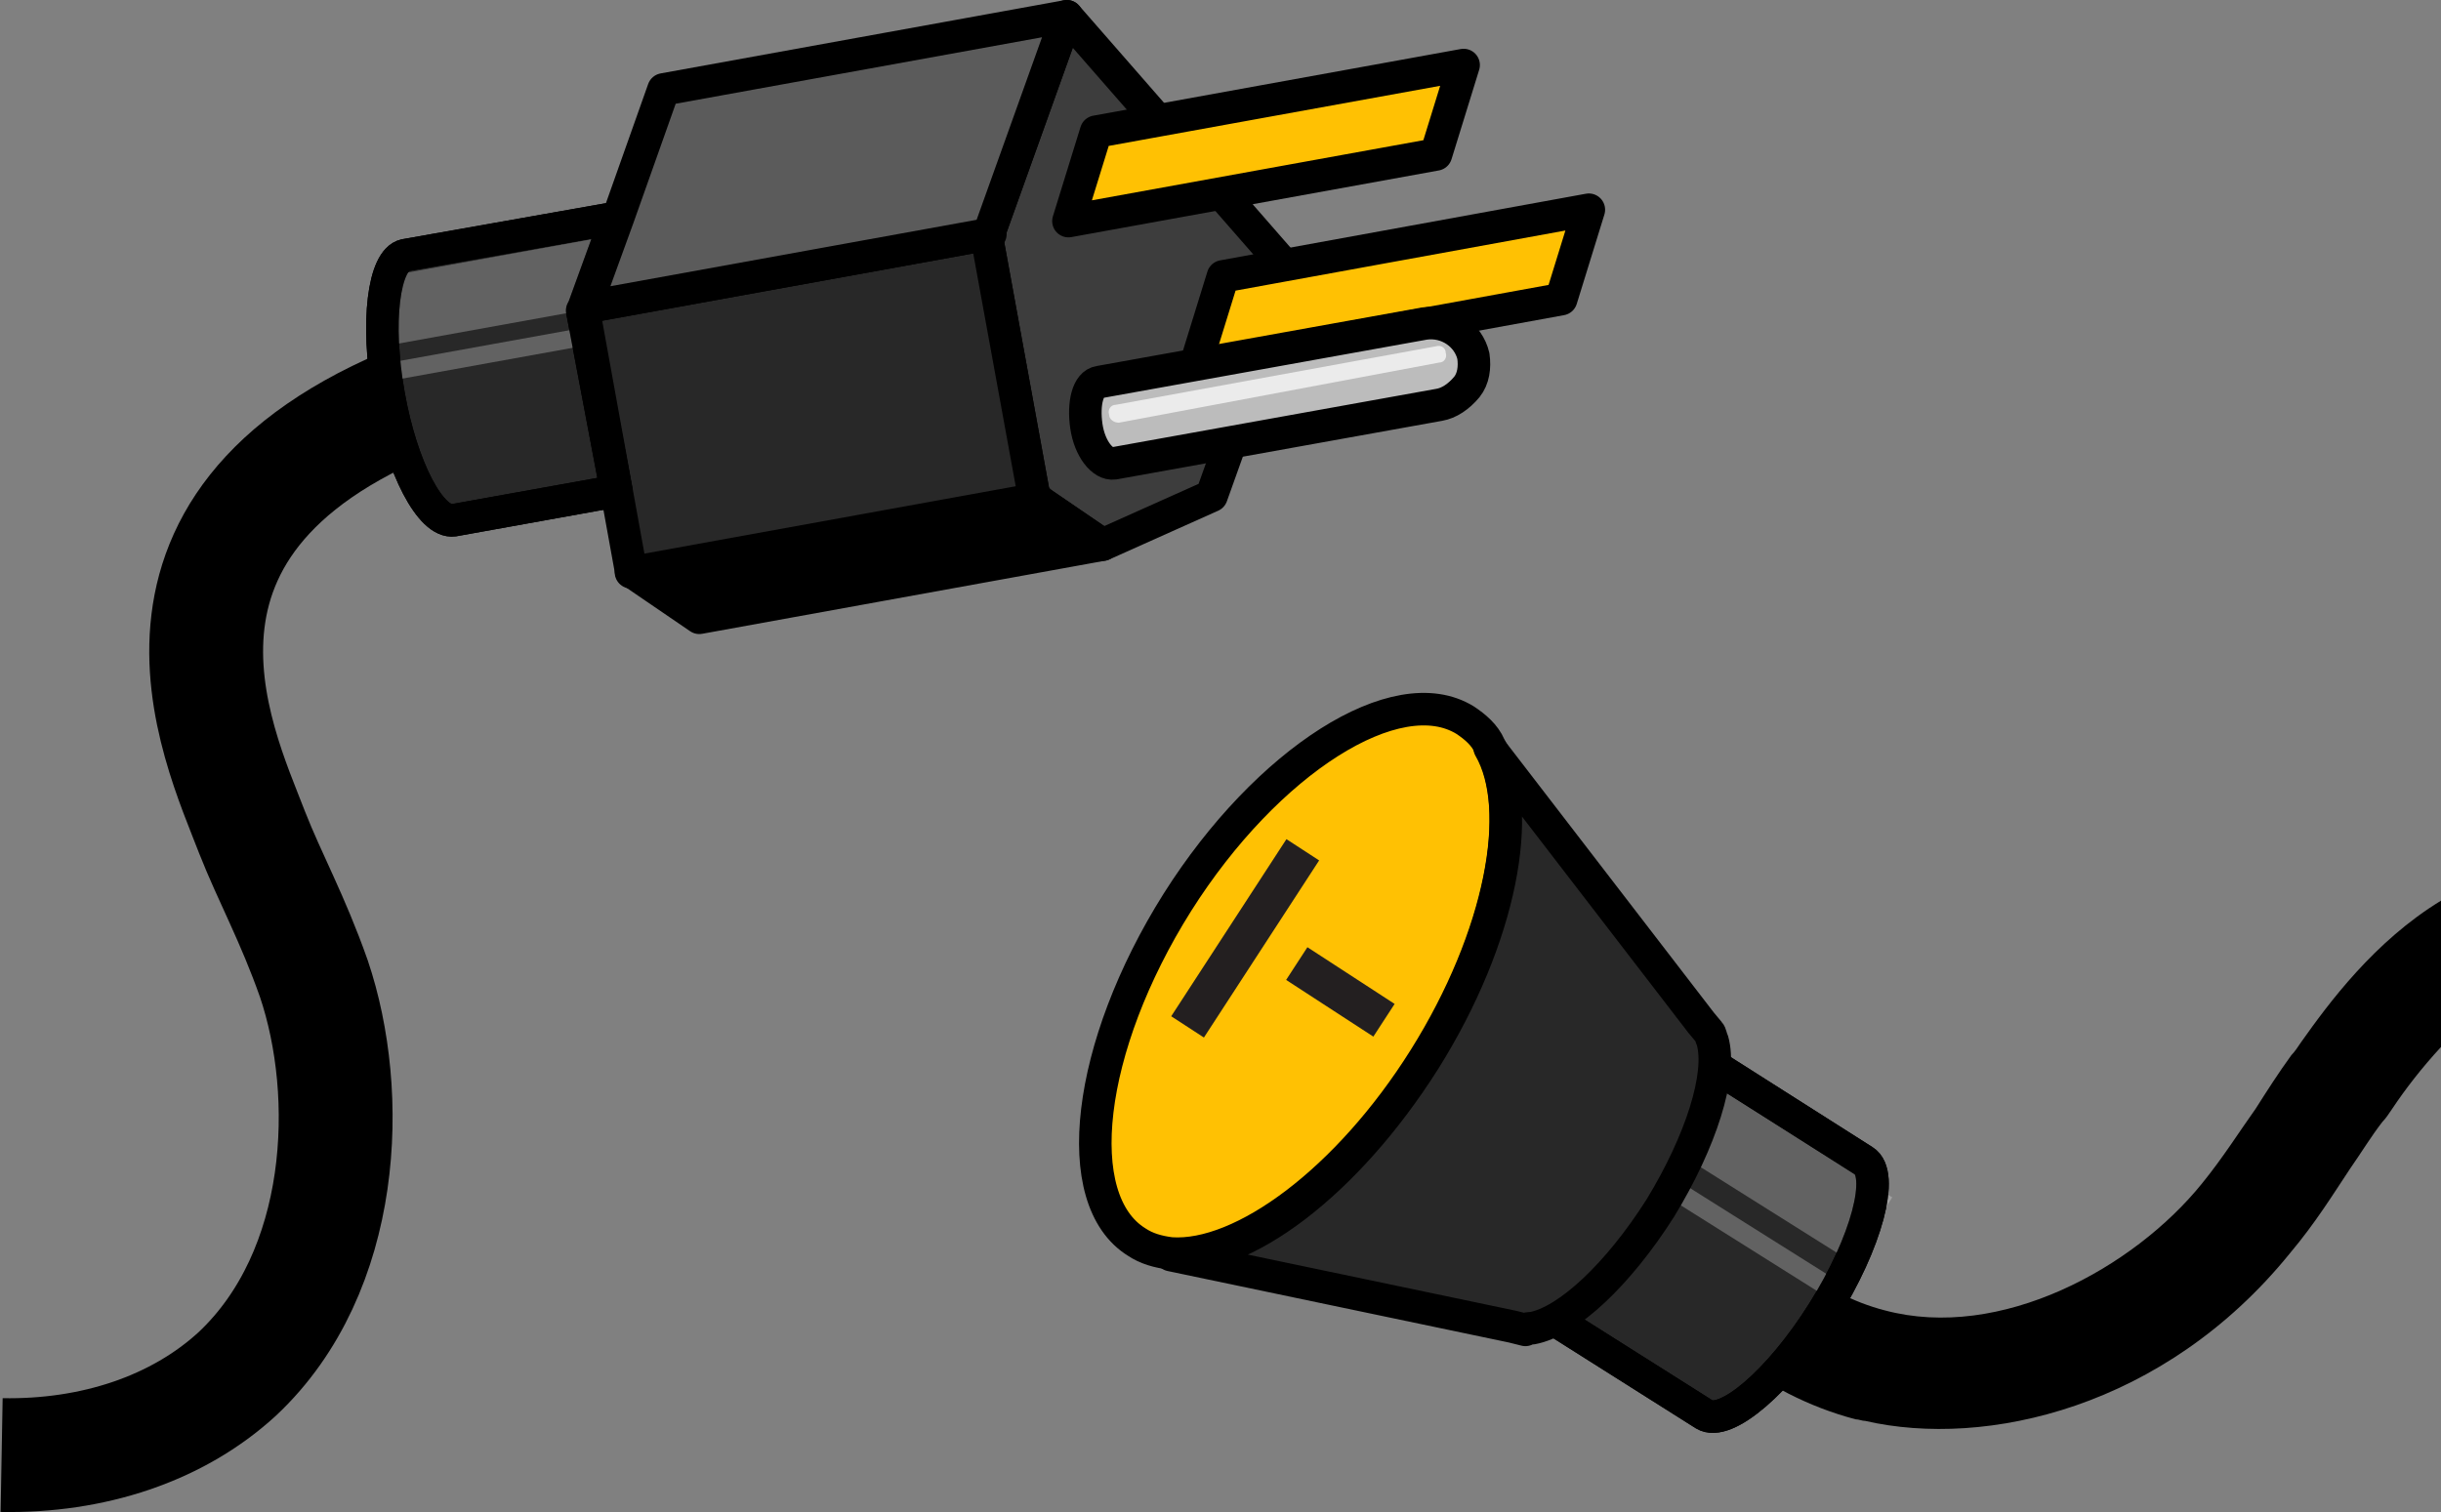 <svg id="m-svg__message-error-browser-not-supported"
	 xmlns="http://www.w3.org/2000/svg"
	 viewBox="0 0 150.1 93">
    <rect x="0" y="0" width="150.1" height="93" fill="#808080" stroke="none"/>
    <path fill="none" stroke="#000000" stroke-width="7" stroke-linejoin="round" stroke-miterlimit="10" d="M27.7,23.8
        C6.3,31.2,13.4,45.7,15.5,51.2c1.1,2.8,2.5,5.3,3.8,9c2.4,7.1,2,18-4.7,24.3c-3.7,3.4-8.9,5.1-14.5,5"/>
    <path d="M150.1,55.4v9c-1.2,1.3-2.2,2.6-3,3.8c-0.2,0.3-0.4,0.6-0.6,0.8c-0.7,0.9-1.3,1.9-2,2.9c-1,1.5-2.1,3.3-3.7,5.2
        c-7.7,9.5-18.7,12-26.1,10.3c-0.2,0-0.4-0.1-0.6-0.1c-5.7-1.5-10.7-5.5-14-11.2l6-3.5c2.4,4.1,5.9,7,9.8,8
        c7.1,1.9,15.3-2.6,19.5-7.8c1.3-1.6,2.3-3.2,3.3-4.6c0.7-1.1,1.4-2.2,2.2-3.3c0.2-0.2,0.4-0.5,0.6-0.8
        C143.2,61.7,146,57.9,150.1,55.4z"/>
    <g stroke="#000000" stroke-width="2" stroke-linecap="round" stroke-linejoin="round" stroke-miterlimit="10">
        <polygon fill="#3D3D3D" points="
            67.8,33.5 63.7,30.7 63.6,30.6 60.7,14.7 60.8,14.4 65.6,1 79.4,16.8 74.5,30.5 "/>
        <polygon points="
            67.8,33.5 43,38 38.9,35.2 63.7,30.7 "/>
        <line fill="none" x1="60.8" y1="14.4" x2="60.9" y2="14.4"/>
        <line fill="none" x1="35.9" y1="18.9" x2="36" y2="18.9"/>
        <line fill="none" x1="38.8" y1="35.2" x2="38.9" y2="35.2"/>
        <line fill="none" x1="63.7" y1="30.7" x2="63.8" y2="30.7"/>
        <polygon fill="#282828" points="
            63.7,30.7 38.9,35.2 38.8,35.1 35.9,19.1 36,18.9 60.8,14.4 60.7,14.7 63.6,30.6 "/>
        <path fill="#282828" d="
            M37.9,30.2l-10,1.8c-1.4,0.2-3.2-3.2-4-7.7s-0.3-8.3,1-8.6l13-2.3l-2,5.5l-0.1,0.2L37.9,30.2z"/>
        <polygon fill="#FFC103" points="
            65.7,13.6 67.4,8.1 90,4 88.3,9.5 "/>
        <polygon fill="#FFC103" points="
            73.5,22.5 75.2,17 97.7,12.9 96,18.4 "/>
        <path fill="#BCBCBC" d="
            M88.5,24.9l-20,3.6c-0.7,0.1-1.5-0.9-1.7-2.3s0.1-2.6,0.8-2.7l20-3.6c1.4-0.2,2.7,0.7,3,2c0.1,0.7,0,1.4-0.4,1.9
            C89.7,24.4,89.1,24.8,88.5,24.9z"/>
    </g>
    <rect x="24" y="15.8" transform="matrix(0.984 -0.178 0.178 0.984 -2.696 5.729)" opacity="0.3" fill="#EAEAEA" enable-background="new" width="13.2" height="4.2"/>
    <rect x="23.9" y="21.2" transform="matrix(0.984 -0.178 0.178 0.984 -3.383 5.714)" opacity="0.3" fill="#EAEAEA" enable-background="new" width="12.6" height="1.1"/>
    <path opacity="0.7" fill="#FFFFFF" enable-background="new" d="M68.2,25.5L68.2,25.5c-0.1-0.3,0.1-0.6,0.4-0.6l19.7-3.6
        c0.3-0.1,0.6,0.1,0.6,0.4l0,0c0.1,0.3-0.1,0.6-0.4,0.6L68.8,26C68.5,26,68.2,25.8,68.2,25.5z"/>
    <g stroke="#000000" stroke-width="2" stroke-linecap="round" stroke-linejoin="round" stroke-miterlimit="10">
        <path fill="none" d="
            M37.9,30.2l-10,1.8c-1.4,0.2-3.2-3.2-4-7.7s-0.3-8.3,1-8.6l13-2.3l-2,5.5l-0.1,0.2L37.9,30.2z"/>
        <polygon fill="#5B5B5B" points="
            60.8,14.4 36,18.9 38,13.4 40.8,5.5 65.6,1 "/>
        <path fill="#282828" d="
            M105,65.3l9.6,6.1c1.3,0.8,0.2,5-2.5,9.3s-6,7.1-7.3,6.3l-12.5-7.9l5.8-3.1l0.2-0.1L105,65.3z"/>
    </g>
    <rect x="106.6" y="64.3" transform="matrix(0.532 -0.846 0.846 0.532 -9.774 125.728)" opacity="0.3" fill="#EAEAEA" enable-background="new" width="4.7" height="14.8"/>
    <rect x="106.1" y="68.4" transform="matrix(0.532 -0.846 0.846 0.532 -13.975 125.614)" opacity="0.3" fill="#EAEAEA" enable-background="new" width="1.2" height="14.2"/>
    <g stroke="#000000" stroke-width="2" stroke-linecap="round" stroke-linejoin="round" stroke-miterlimit="10">
        <path fill="none" d="
            M105,65.3l9.6,6.1c1.3,0.8,0.2,5-2.5,9.3s-6,7.1-7.3,6.3l-12.5-7.9l5.8-3.1l0.2-0.1L105,65.3z"/>
        <path fill="#FFC103" d="
            M90.1,44.3c0.6,0.4,1.2,0.9,1.5,1.6c2.2,3.8,0.7,11.7-4,19.2S76.4,77.4,72,77.1c-0.8-0.1-1.5-0.3-2.1-0.7c-4.2-2.6-3.1-12,2.5-20.9
            C77.9,46.8,85.9,41.7,90.1,44.3z"/>
        <path fill="#282828" d="
            M91.6,46l13,16.9l0.5,0.6l0,0c0.1,0.1,0.1,0.3,0.2,0.5c0.6,2.1-0.7,6.2-3.2,10.3c-2.6,4.1-5.7,7-7.9,7.4c-0.2,0-0.3,0-0.4,0.1l0,0
            L93,81.6l-21-4.4c4.4,0.4,10.8-4.4,15.6-12C92.3,57.7,93.8,49.8,91.6,46z"/>
    </g>
    <rect x="70.1" y="56.5" transform="matrix(0.545 -0.838 0.838 0.545 -13.532 90.461)" fill="#231F20" width="13" height="2.4"/>
    <rect x="81.3" y="57.8" transform="matrix(0.545 -0.838 0.838 0.545 -13.659 96.902)" fill="#231F20" width="2.4" height="6.4"/>
</svg>
